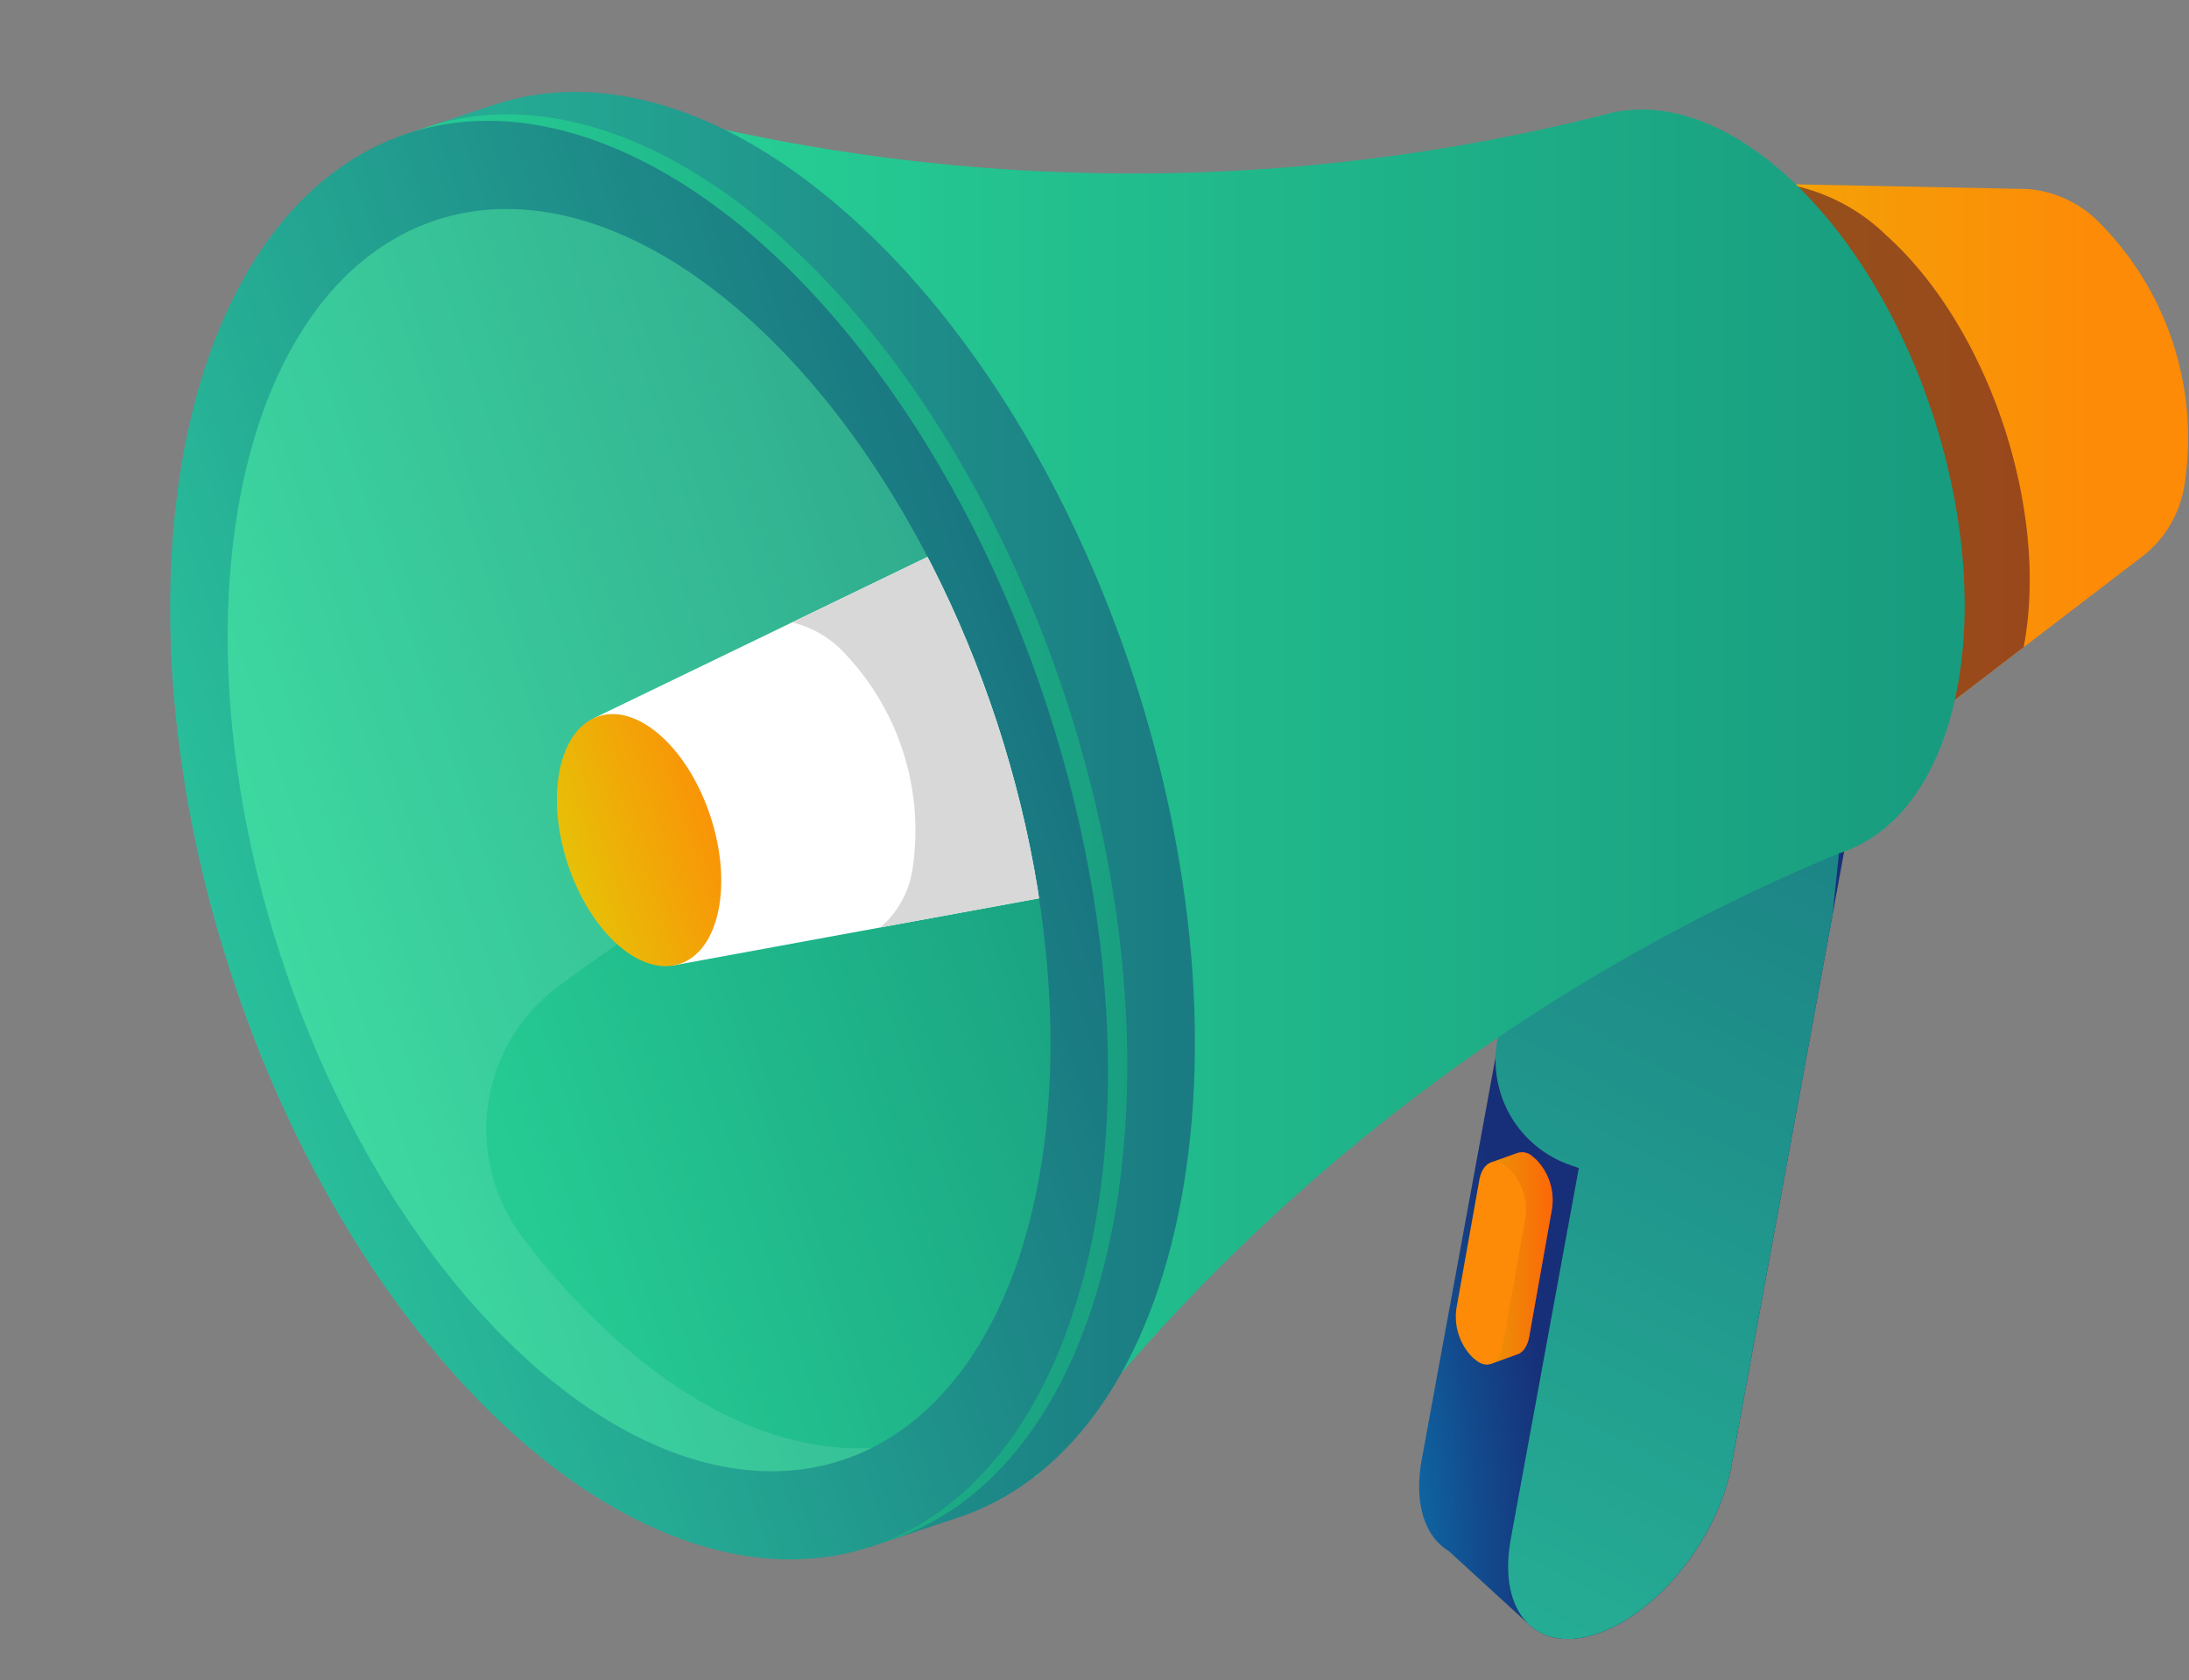 <svg id="Group_9326" data-name="Group 9326" xmlns="http://www.w3.org/2000/svg" xmlns:xlink="http://www.w3.org/1999/xlink" width="126.284" height="96.949" viewBox="0 0 126.284 96.949">
  <rect x="0" y="0" width="126.284" height="96.949" fill="#808080" stroke="none"/>
  <defs>
    <radialGradient id="radial-gradient" cx="-0.498" cy="0.969" r="0.83" gradientUnits="objectBoundingBox">
      <stop offset="0" stop-color="#01c8ef"/>
      <stop offset="0.283" stop-color="#0799ca"/>
      <stop offset="0.773" stop-color="#124d8f"/>
      <stop offset="1" stop-color="#172f78"/>
    </radialGradient>
    <radialGradient id="radial-gradient-2" cx="-1.569" cy="0.272" r="0.92" xlink:href="#radial-gradient"/>
    <linearGradient id="linear-gradient" x1="-0.206" y1="4.867" x2="0.859" y2="4.867" gradientUnits="objectBoundingBox">
      <stop offset="0" stop-color="#e7c007"/>
      <stop offset="1" stop-color="#fd8b07"/>
    </linearGradient>
    <linearGradient id="linear-gradient-2" x1="0.178" y1="1.602" x2="0.66" y2="-0.587" gradientUnits="objectBoundingBox">
      <stop offset="0" stop-color="#2ac29c"/>
      <stop offset="1" stop-color="#18727f"/>
    </linearGradient>
    <linearGradient id="linear-gradient-3" x1="-0.099" y1="2.748" x2="0.963" y2="2.748" gradientUnits="objectBoundingBox">
      <stop offset="0" stop-color="#2ad999"/>
      <stop offset="1" stop-color="#189c7f"/>
    </linearGradient>
    <linearGradient id="linear-gradient-4" x1="-0.052" y1="2.719" x2="1.069" y2="2.719" xlink:href="#linear-gradient-2"/>
    <linearGradient id="linear-gradient-5" x1="0" y1="0.5" x2="1" y2="0.5" xlink:href="#linear-gradient-3"/>
    <linearGradient id="linear-gradient-6" x1="-0.046" y1="0.5" x2="1.046" y2="0.5" xlink:href="#linear-gradient-2"/>
    <linearGradient id="linear-gradient-7" x1="-0.092" y1="2.99" x2="1.133" y2="2.99" xlink:href="#linear-gradient-3"/>
    <clipPath id="clip-path">
      <ellipse id="Ellipse_1583" data-name="Ellipse 1583" cx="21.733" cy="37.642" rx="21.733" ry="37.642" transform="translate(0 13.496) rotate(-18.089)" fill="none"/>
    </clipPath>
    <linearGradient id="linear-gradient-9" x1="-0.009" y1="12.97" x2="1.216" y2="12.97" xlink:href="#linear-gradient"/>
    <radialGradient id="radial-gradient-3" cx="-1.348" cy="0.66" r="0.701" gradientUnits="objectBoundingBox">
      <stop offset="0" stop-color="#f9636b"/>
      <stop offset="1" stop-color="#b6246e"/>
    </radialGradient>
    <linearGradient id="linear-gradient-10" y1="0.5" x2="1" y2="0.5" gradientUnits="objectBoundingBox">
      <stop offset="0" stop-color="#e79807"/>
      <stop offset="1" stop-color="#fd6807"/>
    </linearGradient>
    <linearGradient id="linear-gradient-11" x1="-11.371" y1="11.552" x2="-10.628" y2="11.552" xlink:href="#linear-gradient"/>
  </defs>
  <g id="Group_2644" data-name="Group 2644" transform="translate(0 0)">
    <g id="Group_2638" data-name="Group 2638" transform="translate(81.869 41.901)">
      <path id="Path_19775" data-name="Path 19775" d="M319.637,3525.842l.907-4.946,11.2-28.434-5.134-4.619-12.743,4.294-6.97,38c-.469,2.557.177,4.46,1.546,5.291v0L313,3539.6l1.091-2.331,1.693-4.3A14.375,14.375,0,0,0,319.637,3525.842Z" transform="translate(-306.742 -3487.842)" fill="url(#radial-gradient)"/>
      <path id="Path_19776" data-name="Path 19776" d="M316.932,3540.143h0c-3.519,1.186-5.747-1.255-4.977-5.453l6.97-38,12.742-4.295-6.971,38C323.927,3534.592,320.451,3538.957,316.932,3540.143Z" transform="translate(-306.668 -3487.775)" fill="url(#radial-gradient-2)"/>
    </g>
    <path id="Path_19777" data-name="Path 19777" d="M350.821,3474.359a17.626,17.626,0,0,0-4.951-15.158,6.471,6.471,0,0,0-4.158-1.9h0l-29.762-.6,13.07,39.69,23.571-18.046h0A6.478,6.478,0,0,0,350.821,3474.359Z" transform="translate(-224.797 -3446.396)" fill="url(#linear-gradient)" style="mix-blend-mode: normal;isolation: isolate"/>
    <path id="Path_19778" data-name="Path 19778" d="M333.511,3459.97a10.973,10.973,0,0,0-5.753-2.954l-1.519-.031c-3.131.3-5.66,2.912-6.634,7.527-1.667,7.905,1.855,18.688,7.866,24.085a12.362,12.362,0,0,0,4.226,2.593l9.74-7.458C342.946,3475.859,339.443,3465.295,333.511,3459.97Z" transform="translate(-224.691 -3446.392)" fill="#380031" opacity="0.5"/>
    <path id="Path_19779" data-name="Path 19779" d="M316.942,3540.114h0c3.519-1.186,6.995-5.551,7.765-9.748l5.829-31.774.363-3.514-5.317-.658-5.909,1.992-.885-1.613-5.289.944-2.28,9.97-.041.236a6.4,6.4,0,0,0,4.147,7.091l.568.2-3.929,21.417C311.2,3538.858,313.424,3541.3,316.942,3540.114Z" transform="translate(-224.81 -3445.844)" fill="url(#linear-gradient-2)" style="mix-blend-mode: normal;isolation: isolate"/>
    <path id="Path_19780" data-name="Path 19780" d="M338.4,3486.616c2.082-9.868-2.314-23.329-9.819-30.066-3.411-3.062-6.875-4.2-9.837-3.615l0-.008-.062.016-.076.019c-.131.028-.261.062-.39.1a110.8,110.8,0,0,1-54.366.059l-5.057-1.274,26.5,79.887,3.165-3.871a110.8,110.8,0,0,1,43.212-32.159C334.846,3494.7,337.345,3491.594,338.4,3486.616Z" transform="translate(-225.575 -3446.467)" fill="url(#linear-gradient-3)" style="mix-blend-mode: normal;isolation: isolate"/>
    <path id="Path_19781" data-name="Path 19781" d="M293.785,3516.679c3.994-18.93-4.44-44.753-18.837-57.677-7.181-6.445-14.487-8.464-20.5-6.522h0l-.032.01-.046.015-5.472,1.826,1.777,0c-4.224,2.877-7.461,8.132-9.024,15.543-3.994,18.931,4.441,44.754,18.839,57.677,5.65,5.072,11.379,7.4,16.5,7.22l-1.011.972,5.037-1.675.079-.026.181-.06h-.005C287.18,3531.942,291.813,3526.026,293.785,3516.679Z" transform="translate(-225.84 -3446.468)" fill="url(#linear-gradient-4)" style="mix-blend-mode: normal;isolation: isolate"/>
    <path id="Path_19782" data-name="Path 19782" d="M289.884,3517.954c3.994-18.93-4.44-44.753-18.839-57.677-7.083-6.359-14.289-8.407-20.26-6.6l-.837.28c-.288.107-.573.226-.855.352l1.578,0c-4.224,2.877-7.461,8.132-9.024,15.543-3.994,18.931,4.441,44.754,18.839,57.677,5.65,5.072,11.379,7.4,16.5,7.22l-.921.886C282.6,3534.055,287.769,3527.976,289.884,3517.954Z" transform="translate(-225.84 -3446.449)" fill="url(#linear-gradient-5)" style="mix-blend-mode: normal;isolation: isolate"/>
    <ellipse id="Ellipse_1580" data-name="Ellipse 1580" cx="24.771" cy="42.904" rx="24.771" ry="42.904" transform="translate(0 15.382) rotate(-18.089)" fill="url(#linear-gradient-6)" style="mix-blend-mode: normal;isolation: isolate"/>
    <ellipse id="Ellipse_1581" data-name="Ellipse 1581" cx="21.733" cy="37.642" rx="21.733" ry="37.642" transform="translate(4.522 19.441) rotate(-18.089)" fill="url(#linear-gradient-7)" style="mix-blend-mode: normal;isolation: isolate"/>
    <path id="Path_19783" data-name="Path 19783" d="M261.326,3523.584a41.892,41.892,0,0,1-5.319-5.821,10.284,10.284,0,0,1,1.93-14.375,112.964,112.964,0,0,1,25.741-14.367c-2.951-9.506-8.074-18.388-14.6-24.248-5.566-5-11.219-6.96-16.1-6.174l-.037.006c-.185.031-.367.064-.549.1l-.092.02q-.251.053-.5.118l-.092.024q-.268.071-.533.156l-.035.01q-.584.185-1.15.428l-.034.015c-.169.073-.337.15-.5.23l-.1.049q-.221.109-.438.229l-.107.057c-.15.083-.3.17-.446.26l-.073.044q-.527.324-1.03.7l-.04.03q-.222.168-.439.346l-.11.092c-.123.1-.245.208-.364.315l-.122.11c-.12.111-.239.223-.357.338l-.1.1c-.144.143-.286.288-.425.438l-.018.019c-.151.163-.3.33-.447.5l-.049.058q-.186.219-.366.447l-.113.146c-.1.128-.2.257-.293.389l-.123.17c-.094.131-.187.265-.278.4l-.115.169q-.154.233-.3.475l-.07.111q-.186.3-.365.619l-.046.084q-.151.269-.3.546l-.1.2q-.116.225-.226.455c-.039.078-.075.157-.113.237q-.107.225-.208.456l-.107.239c-.073.169-.144.341-.214.513-.027.066-.055.13-.081.2q-.143.361-.28.733l-.03.088c-.079.219-.156.44-.231.666-.027.083-.054.168-.081.252q-.085.261-.165.528c-.03.1-.059.2-.088.3-.05.17-.1.342-.146.515-.027.1-.055.2-.081.3-.05.187-.1.375-.143.565-.022.089-.045.177-.066.267q-.1.42-.191.85c-.1.469-.187.944-.268,1.422-.029.17-.055.343-.083.516-.052.318-.1.637-.138.958-.022.166-.045.332-.064.5-.046.376-.084.754-.12,1.134-.011.119-.024.238-.034.358-.041.474-.071.951-.1,1.431-.01.2-.016.394-.024.59-.011.3-.021.6-.027.9,0,.231-.008.463-.009.7,0,.274,0,.548,0,.823,0,.241,0,.482.01.726.009.387.025.776.044,1.166.016.359.04.718.064,1.078.013.2.025.4.042.6.024.317.053.636.083.955.016.168.033.338.052.506q.186,1.784.485,3.579c.01.06.019.119.029.179.065.386.136.774.21,1.162.018.1.038.2.057.3,2.324,11.945,8.25,23.795,16.313,31.033,7.037,6.317,14.213,7.787,19.8,4.979C271.6,3530.193,266.425,3528.161,261.326,3523.584Z" transform="translate(-225.864 -3446.371)" fill="#fff" opacity="0.1"/>
    <path id="Path_19784" data-name="Path 19784" d="M257.714,3524.651c-12.632-11.338-20.032-33.995-16.528-50.6,1.841-8.722,6.322-14.038,11.992-15.482-6.293.91-11.336,6.356-13.317,15.747-3.5,16.609,3.9,39.265,16.527,50.6,6,5.385,12.1,7.247,17.225,5.941C268.776,3531.557,263.2,3529.579,257.714,3524.651Z" transform="translate(-225.864 -3446.369)" fill="url(#linear-gradient-5)" style="mix-blend-mode: normal;isolation: isolate"/>
    <g id="Group_2642" data-name="Group 2642" transform="translate(4.522 5.945)">
      <g id="Group_2641" data-name="Group 2641" transform="translate(0 0)" clip-path="url(#clip-path)">
        <g id="Group_2640" data-name="Group 2640" transform="translate(25.887 14.235)">
          <path id="Path_19785" data-name="Path 19785" d="M259.842,3487.681l43.953-21.247,8.7,26.7-48.194,8.843Z" transform="translate(-255.968 -3466.434)" fill="#fff"/>
          <ellipse id="Ellipse_1582" data-name="Ellipse 1582" cx="4.34" cy="7.517" rx="4.34" ry="7.517" transform="translate(0 22.497) rotate(-18.089)" fill="url(#linear-gradient-9)" style="mix-blend-mode: normal;isolation: isolate"/>
          <g id="Group_2639" data-name="Group 2639" transform="translate(15.285)">
            <path id="Path_19786" data-name="Path 19786" d="M273.865,3483.685a14.822,14.822,0,0,1,4.165,12.75,5.465,5.465,0,0,1-1.854,3.334l36.155-6.634-8.7-26.7-32.543,15.731A6.041,6.041,0,0,1,273.865,3483.685Z" transform="translate(-271.088 -3466.434)" fill="#d8d8d8"/>
          </g>
        </g>
      </g>
    </g>
    <g id="Group_2643" data-name="Group 2643" transform="translate(83.989 66.48)">
      <path id="Path_19787" data-name="Path 19787" d="M313.441,3512.494l-.184-.155a.877.877,0,0,0-.927-.214v0l-1.461.525.86.333c-.012.05-.024.1-.033.153l-1.307,7.336a3.349,3.349,0,0,0,.895,2.859l-.449.951,1.465-.531,0,0c.353-.087.636-.452.742-1.045l1.307-7.334A3.346,3.346,0,0,0,313.441,3512.494Z" transform="translate(-308.81 -3512.067)" fill="url(#radial-gradient-3)"/>
      <path id="Path_19788" data-name="Path 19788" d="M313.441,3512.494l-.184-.155a.877.877,0,0,0-.927-.214v0l-1.461.525.86.333c-.012.05-.024.1-.033.153l-1.307,7.336a3.349,3.349,0,0,0,.895,2.859l-.449.951,1.465-.531,0,0c.353-.087.636-.452.742-1.045l1.307-7.334A3.346,3.346,0,0,0,313.441,3512.494Z" transform="translate(-308.81 -3512.067)" fill="url(#linear-gradient-10)" style="mix-blend-mode: normal;isolation: isolate"/>
      <path id="Path_19789" data-name="Path 19789" d="M309.965,3524.041l-.184-.155a3.341,3.341,0,0,1-.907-2.871l1.308-7.336c.18-1.012.879-1.368,1.56-.793l.184.154a3.344,3.344,0,0,1,.907,2.872l-1.307,7.335C311.345,3524.259,310.647,3524.614,309.965,3524.041Z" transform="translate(-308.832 -3512.059)" fill="url(#linear-gradient-11)" style="mix-blend-mode: normal;isolation: isolate"/>
    </g>
  </g>
</svg>
